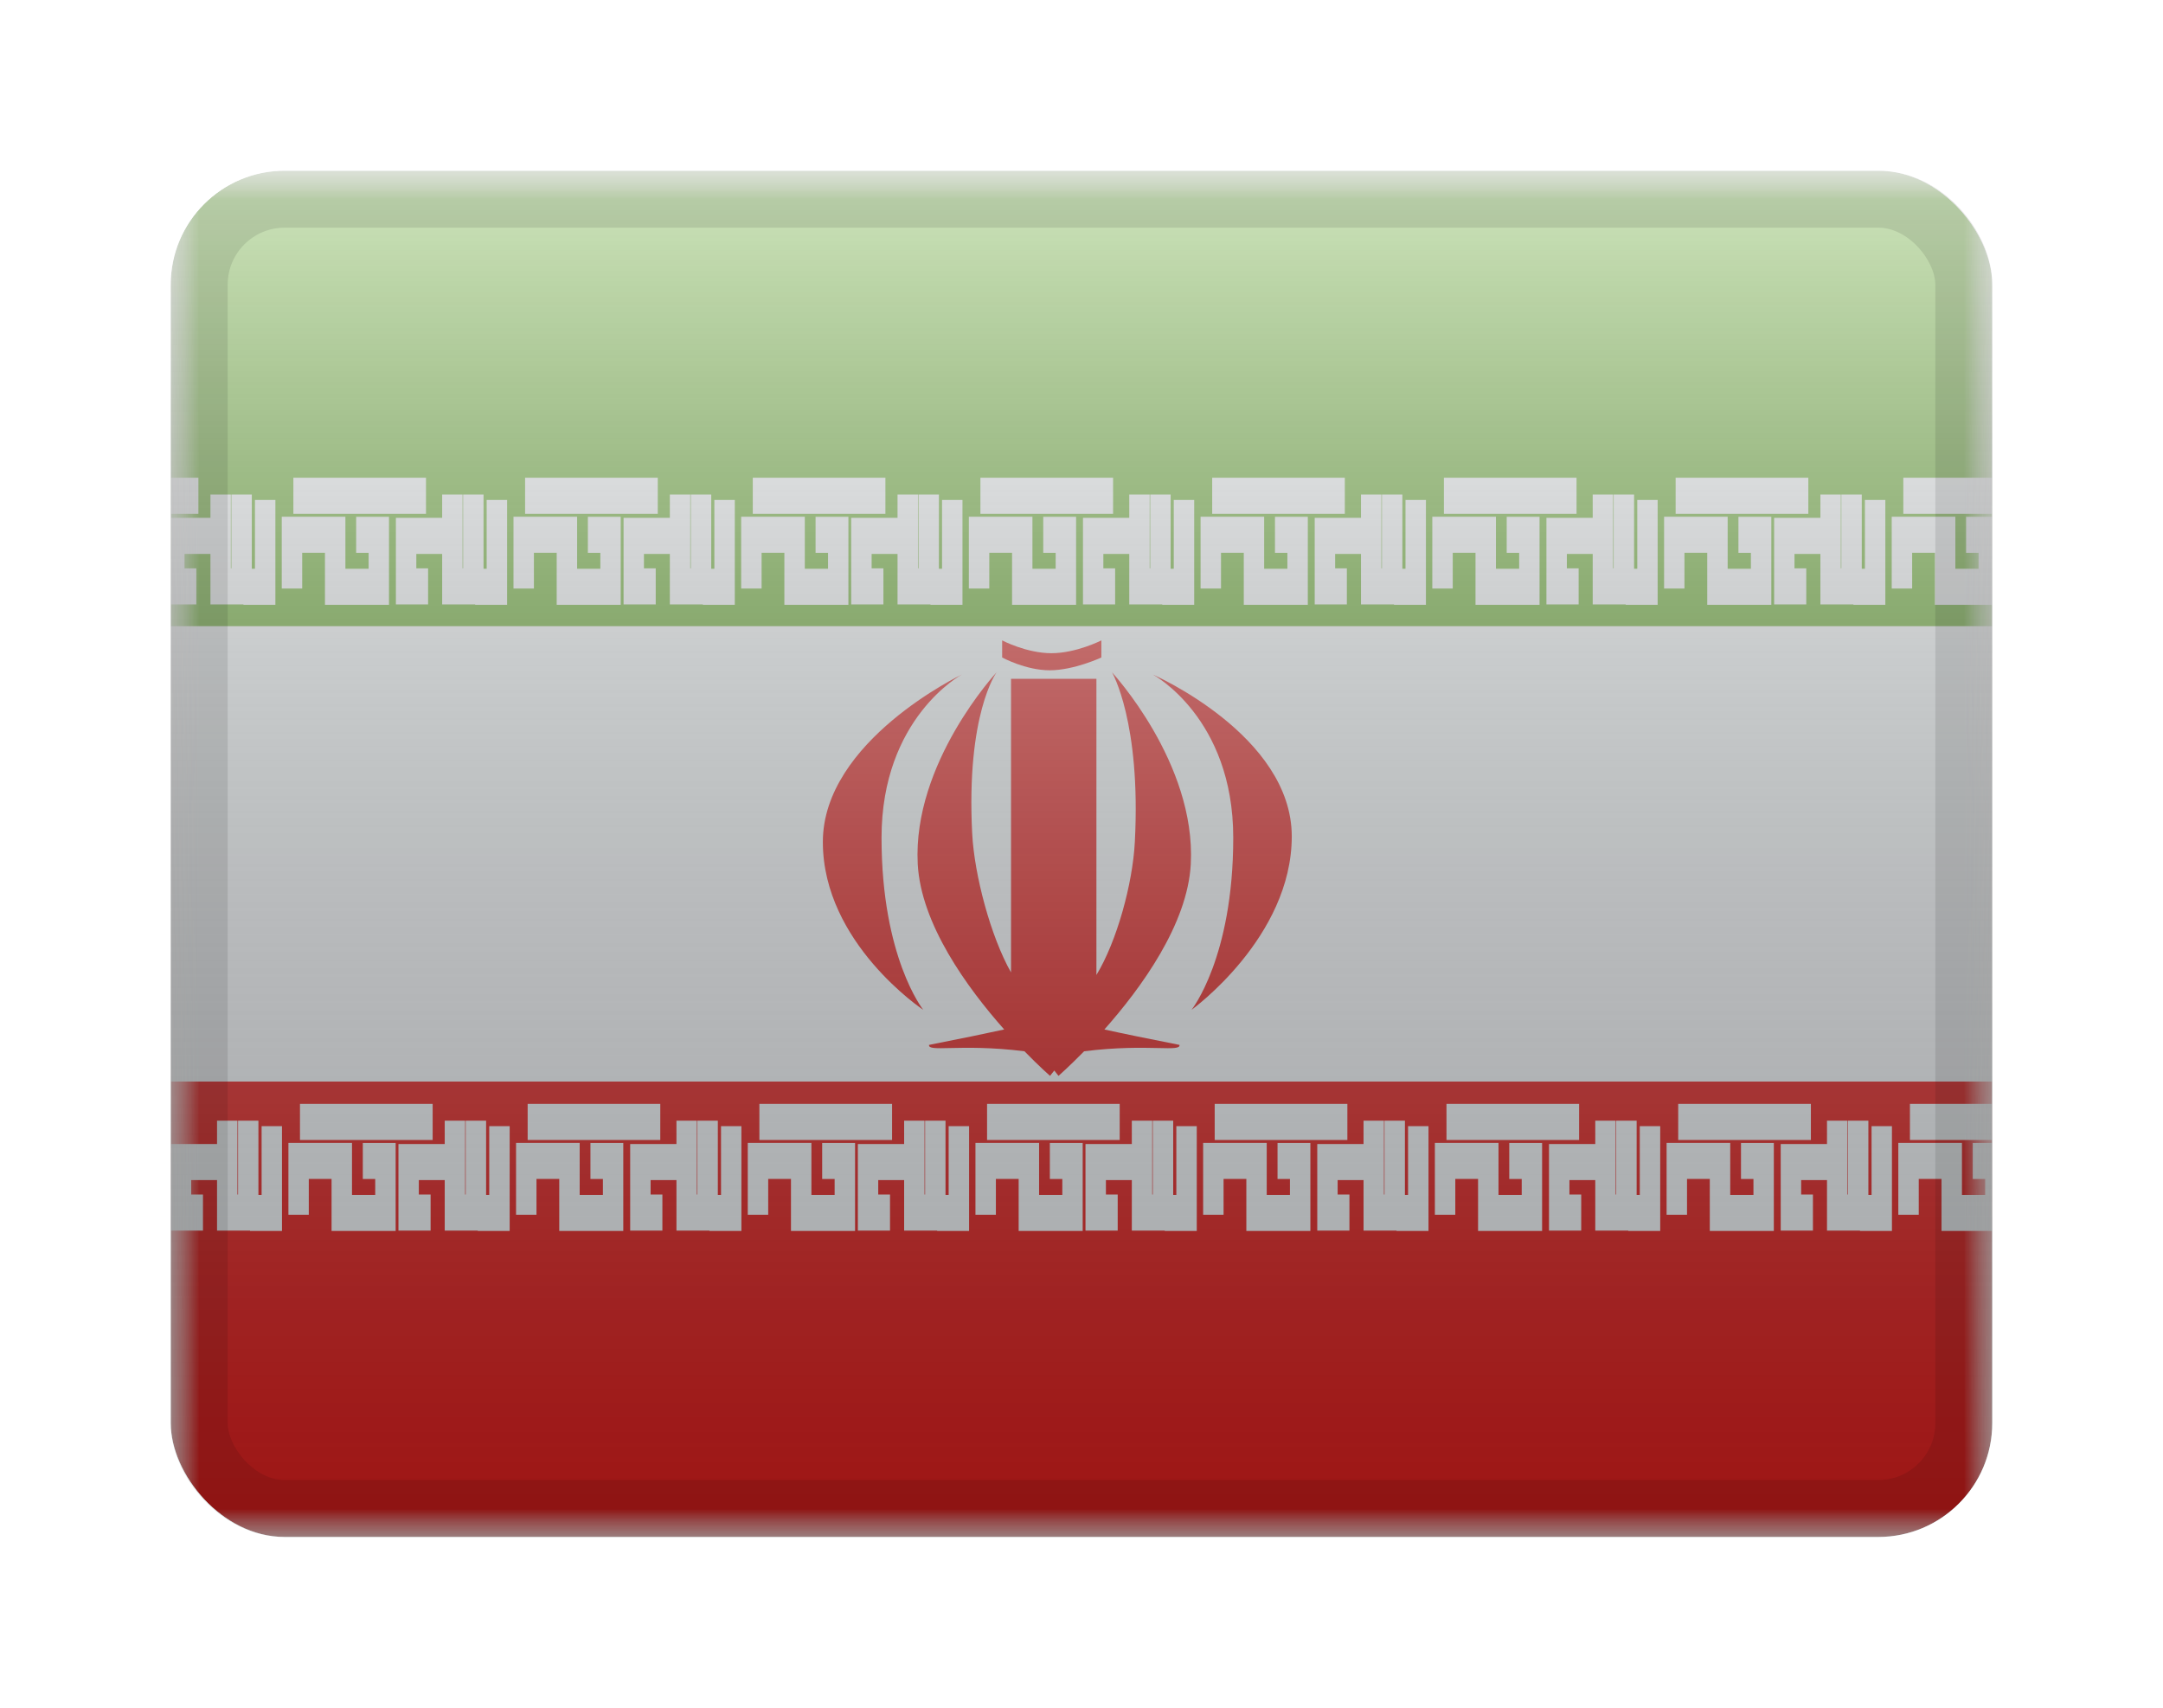 <svg width="38" height="30" viewBox="0 0 38 30" fill="none" xmlns="http://www.w3.org/2000/svg">
<g filter="url(#filter0_d_566_17133)">
<g clip-path="url(#clip0_566_17133)">
<mask id="mask0_566_17133" style="mask-type:alpha" maskUnits="userSpaceOnUse" x="3" y="1" width="32" height="24">
<rect x="3" y="1" width="32" height="24" fill="white"/>
</mask>
<g mask="url(#mask0_566_17133)">
<path fill-rule="evenodd" clip-rule="evenodd" d="M3 1V25H35V1H3Z" fill="#F7FCFF"/>
<mask id="mask1_566_17133" style="mask-type:alpha" maskUnits="userSpaceOnUse" x="3" y="1" width="32" height="24">
<path fill-rule="evenodd" clip-rule="evenodd" d="M3 1V25H35V1H3Z" fill="white"/>
</mask>
<g mask="url(#mask1_566_17133)">
<path fill-rule="evenodd" clip-rule="evenodd" d="M3 1V9H35V1H3Z" fill="#5EAA22"/>
<path fill-rule="evenodd" clip-rule="evenodd" d="M3 17V25H35V17H3Z" fill="#E31D1C"/>
<path fill-rule="evenodd" clip-rule="evenodd" d="M7.601 17.392V18.026H5.27V17.392H7.601ZM3.566 18.984H3.359V18.731H3.813V19.618H4.393V19.625H4.954V17.783H4.596V18.991H4.54V17.687H4.182V18.984H4.172V18.731V17.687H3.813V18.097H3V19.618H3.179H3.566V18.984ZM5.067 19.34H5.425V18.711H5.825V19.625H6.951V18.078H6.374V18.712H6.592V18.991H6.184V18.077H5.067V19.34ZM7.358 18.984H7.565V19.618H7.179H7V18.097H7.813V17.687H8.172V18.731V18.984H8.181V17.687H8.54V18.991H8.595V17.783H8.954V19.625H8.393V19.618H7.813V18.731H7.358V18.984ZM11.6 17.392V18.026H9.27V17.392H11.6ZM9.066 19.34H9.425V18.711H9.825V19.625H10.95V18.078H10.373V18.712H10.592V18.991H10.184V18.077H9.066V19.34ZM11.43 18.984H11.637V19.618H11.25H11.071V18.097H11.884V17.687H12.243V18.731V18.984H12.252V17.687H12.611V18.991H12.667V17.783H13.025V19.625H12.464V19.618H11.884V18.731H11.43V18.984ZM15.672 17.392V18.026H13.341V17.392H15.672ZM13.137 19.34H13.496V18.711H13.896V19.625H15.022V18.078H14.444V18.712H14.663V18.991H14.255V18.077H13.137V19.34ZM15.429 18.984H15.636V19.618H15.25H15.071V18.097H15.884V17.687H16.243V18.731V18.984H16.252V17.687H16.611V18.991H16.666V17.783H17.025V19.625H16.464V19.618H15.884V18.731H15.429V18.984ZM19.671 17.392V18.026H17.341V17.392H19.671ZM17.137 19.34H17.496V18.711H17.896V19.625H19.021V18.078H18.444V18.712H18.663V18.991H18.255V18.077H17.137V19.34ZM19.429 18.984H19.636V19.618H19.25H19.07V18.097H19.884V17.687H20.243V18.731V18.984H20.252V17.687H20.611V18.991H20.666V17.783H21.025V19.625H20.463V19.618H19.884V18.731H19.429V18.984ZM23.671 17.392V18.026H21.34V17.392H23.671ZM21.137 19.34H21.496V18.711H21.896V19.625H23.021V18.078H22.444V18.712H22.662V18.991H22.254V18.077H21.137V19.34ZM23.5 18.984H23.707V19.618H23.321H23.142V18.097H23.955V17.687H24.314V18.731V18.984H24.323V17.687H24.682V18.991H24.737V17.783H25.096V19.625H24.535V19.618H23.955V18.731H23.5V18.984ZM27.742 17.392V18.026H25.412V17.392H27.742ZM25.208 19.34H25.567V18.711H25.967V19.625H27.092V18.078H26.515V18.712H26.734V18.991H26.326V18.077H25.208V19.34ZM27.572 18.984H27.779V19.618H27.392H27.213V18.097H28.026V17.687H28.385V18.731V18.984H28.394V17.687H28.753V18.991H28.808V17.783H29.167V19.625H28.606V19.618H28.026V18.731H27.572V18.984ZM31.814 17.392V18.026H29.483V17.392H31.814ZM29.279 19.34H29.638V18.711H30.038V19.625H31.163V18.078H30.586V18.712H30.805V18.991H30.397V18.077H29.279V19.34ZM31.643 18.984H31.85V19.618H31.463H31.284V18.097H32.097V17.687H32.456V18.731V18.984H32.465V17.687H32.824V18.991H32.88V17.783H33.238V19.625H32.677V19.618H32.097V18.731H31.643V18.984ZM35.885 17.392V18.026H33.554V17.392H35.885ZM33.35 19.34H33.709V18.711H34.109V19.625H35.235V18.078H34.658V18.712H34.876V18.991H34.468V18.077H33.35V19.34ZM35.642 18.984H35.849V19.618H35.463H35.284V18.097H36.097V17.687H36.456V18.731V18.984H36.465V17.687H36.824V18.991H36.879V17.783H37.238V19.625H36.677V19.618H36.097V18.731H35.642V18.984ZM39.885 17.392V18.026H37.554V17.392H39.885ZM37.35 19.34H37.709V18.711H38.109V19.625H39.234V18.078H38.657V18.712H38.876V18.991H38.468V18.077H37.35V19.34ZM39.856 18.984H40.063V19.618H39.677H39.498V18.097H40.311V17.687H40.67V18.731V18.984H40.679V17.687H41.038V18.991H41.093V17.783H41.452V19.625H40.891V19.618H40.311V18.731H39.856V18.984ZM44.099 17.392V18.026H41.768V17.392H44.099ZM41.564 19.34H41.923V18.711H42.323V19.625H43.449V18.078H42.871V18.712H43.09V18.991H42.682V18.077H41.564V19.34Z" fill="#F7FCFF"/>
<path fill-rule="evenodd" clip-rule="evenodd" d="M3.485 6.392V7.026H1.154V6.392H3.485ZM-0.55 7.984H-0.757V7.731H-0.303V8.618H0.277V8.625H0.838V6.783H0.48V7.991H0.424V6.687H0.065V7.984H0.056V7.731V6.687H-0.303V7.097H-1.116V8.618H-0.937H-0.55V7.984ZM0.95 8.339H1.309V7.711H1.709V8.625H2.835V7.078H2.257V7.712H2.476V7.991H2.068V7.077H0.95V8.339ZM3.242 7.984H3.449V8.618H3.063H2.884V7.097H3.697V6.687H4.056V7.731V7.984H4.065V6.687H4.424V7.991H4.479V6.783H4.838V8.625H4.277V8.618H3.697V7.731H3.242V7.984ZM7.484 6.392V7.026H5.154V6.392H7.484ZM4.95 8.339H5.309V7.711H5.709V8.625H6.834V7.078H6.257V7.712H6.476V7.991H6.068V7.077H4.95V8.339ZM7.314 7.984H7.521V8.618H7.134H6.955V7.097H7.768V6.687H8.127V7.731V7.984H8.136V6.687H8.495V7.991H8.55V6.783H8.909V8.625H8.348V8.618H7.768V7.731H7.314V7.984ZM11.556 6.392V7.026H9.225V6.392H11.556ZM9.021 8.339H9.38V7.711H9.78V8.625H10.905V7.078H10.328V7.712H10.547V7.991H10.139V7.077H9.021V8.339ZM11.313 7.984H11.52V8.618H11.134H10.955V7.097H11.768V6.687H12.127V7.731V7.984H12.136V6.687H12.495V7.991H12.55V6.783H12.909V8.625H12.348V8.618H11.768V7.731H11.313V7.984ZM15.555 6.392V7.026H13.225V6.392H15.555ZM13.021 8.339H13.38V7.711H13.78V8.625H14.905V7.078H14.328V7.712H14.547V7.991H14.139V7.077H13.021V8.339ZM15.313 7.984H15.52V8.618H15.134H14.954V7.097H15.768V6.687H16.127V7.731V7.984H16.136V6.687H16.495V7.991H16.55V6.783H16.909V8.625H16.347V8.618H15.768V7.731H15.313V7.984ZM19.555 6.392V7.026H17.224V6.392H19.555ZM17.021 8.339H17.38V7.711H17.78V8.625H18.905V7.078H18.328V7.712H18.546V7.991H18.138V7.077H17.021V8.339ZM19.384 7.984H19.591V8.618H19.205H19.026V7.097H19.839V6.687H20.198V7.731V7.984H20.207V6.687H20.566V7.991H20.621V6.783H20.98V8.625H20.419V8.618H19.839V7.731H19.384V7.984ZM23.626 6.392V7.026H21.296V6.392H23.626ZM21.092 8.339H21.451V7.711H21.851V8.625H22.976V7.078H22.399V7.712H22.617V7.991H22.209V7.077H21.092V8.339ZM23.456 7.984H23.662V8.618H23.276H23.097V7.097H23.91V6.687H24.269V7.731V7.984H24.278V6.687H24.637V7.991H24.692V6.783H25.051V8.625H24.49V8.618H23.91V7.731H23.456V7.984ZM27.697 6.392V7.026H25.367V6.392H27.697ZM25.163 8.339H25.522V7.711H25.922V8.625H27.047V7.078H26.47V7.712H26.689V7.991H26.281V7.077H25.163V8.339ZM27.527 7.984H27.734V8.618H27.347H27.168V7.097H27.981V6.687H28.34V7.731V7.984H28.349V6.687H28.708V7.991H28.764V6.783H29.122V8.625H28.561V8.618H27.981V7.731H27.527V7.984ZM31.769 6.392V7.026H29.438V6.392H31.769ZM29.235 8.339H29.593V7.711H29.993V8.625H31.119V7.078H30.541V7.712H30.76V7.991H30.352V7.077H29.235V8.339ZM31.526 7.984H31.733V8.618H31.347H31.168V7.097H31.981V6.687H32.34V7.731V7.984H32.349V6.687H32.708V7.991H32.763V6.783H33.122V8.625H32.561V8.618H31.981V7.731H31.526V7.984ZM35.768 6.392V7.026H33.438V6.392H35.768ZM33.234 8.339H33.593V7.711H33.993V8.625H35.118V7.078H34.541V7.712H34.76V7.991H34.352V7.077H33.234V8.339ZM35.74 7.984H35.947V8.618H35.561H35.382V7.097H36.195V6.687H36.554V7.731V7.984H36.563V6.687H36.922V7.991H36.977V6.783H37.336V8.625H36.775V8.618H36.195V7.731H35.74V7.984ZM39.982 6.392V7.026H37.652V6.392H39.982ZM37.448 8.339H37.807V7.711H38.207V8.625H39.332V7.078H38.755V7.712H38.974V7.991H38.566V7.077H37.448V8.339Z" fill="#F7FCFF"/>
<path fill-rule="evenodd" clip-rule="evenodd" d="M17.606 9.25C17.606 9.25 18.034 9.475 18.471 9.475C18.908 9.475 19.349 9.25 19.349 9.25V9.55C19.349 9.55 18.868 9.775 18.442 9.775C18.017 9.775 17.606 9.55 17.606 9.55V9.25ZM14.456 12.791C14.456 11.013 16.898 9.85 16.898 9.85C16.898 9.85 15.487 10.606 15.487 12.716C15.487 14.826 16.22 15.74 16.22 15.74C16.22 15.74 14.456 14.569 14.456 12.791ZM22.694 12.693C22.694 10.915 20.254 9.85 20.254 9.85C20.254 9.85 21.666 10.606 21.666 12.716C21.666 14.826 20.933 15.74 20.933 15.74C20.933 15.74 22.694 14.47 22.694 12.693ZM16.123 13.178C16.03 11.402 17.508 9.811 17.508 9.811C17.508 9.811 16.97 10.542 17.08 12.649C17.118 13.372 17.403 14.449 17.762 15.083V9.925H19.262V15.128C19.622 14.535 19.899 13.525 19.937 12.791C20.048 10.684 19.536 9.811 19.536 9.811C19.536 9.811 21.013 11.402 20.92 13.178C20.864 14.235 20.051 15.353 19.402 16.085C19.717 16.155 20.14 16.241 20.721 16.356C20.733 16.42 20.604 16.417 20.346 16.411C20.062 16.405 19.622 16.395 19.046 16.468C18.78 16.739 18.596 16.9 18.596 16.9C18.596 16.9 18.567 16.861 18.522 16.806C18.477 16.861 18.447 16.9 18.447 16.9C18.447 16.9 18.263 16.739 17.998 16.468C17.421 16.395 16.981 16.405 16.697 16.411C16.439 16.417 16.31 16.42 16.322 16.356C16.904 16.241 17.326 16.155 17.642 16.085C16.993 15.353 16.179 14.235 16.123 13.178Z" fill="#E31D1C"/>
</g>
</g>
<rect x="3" y="1" width="32" height="24" fill="url(#paint0_linear_566_17133)" style="mix-blend-mode:overlay"/>
</g>
<rect x="3.5" y="1.5" width="31" height="23" rx="1.5" stroke="black" stroke-opacity="0.1" style="mix-blend-mode:multiply"/>
</g>
<defs>
<filter id="filter0_d_566_17133" x="0" y="0" width="38" height="30" filterUnits="userSpaceOnUse" color-interpolation-filters="sRGB">
<feFlood flood-opacity="0" result="BackgroundImageFix"/>
<feColorMatrix in="SourceAlpha" type="matrix" values="0 0 0 0 0 0 0 0 0 0 0 0 0 0 0 0 0 0 127 0" result="hardAlpha"/>
<feOffset dy="2"/>
<feGaussianBlur stdDeviation="1.5"/>
<feColorMatrix type="matrix" values="0 0 0 0 0 0 0 0 0 0 0 0 0 0 0 0 0 0 0.1 0"/>
<feBlend mode="normal" in2="BackgroundImageFix" result="effect1_dropShadow_566_17133"/>
<feBlend mode="normal" in="SourceGraphic" in2="effect1_dropShadow_566_17133" result="shape"/>
</filter>
<linearGradient id="paint0_linear_566_17133" x1="19" y1="1" x2="19" y2="25" gradientUnits="userSpaceOnUse">
<stop stop-color="white" stop-opacity="0.7"/>
<stop offset="1" stop-opacity="0.3"/>
</linearGradient>
<clipPath id="clip0_566_17133">
<rect x="3" y="1" width="32" height="24" rx="2" fill="white"/>
</clipPath>
</defs>
</svg>
